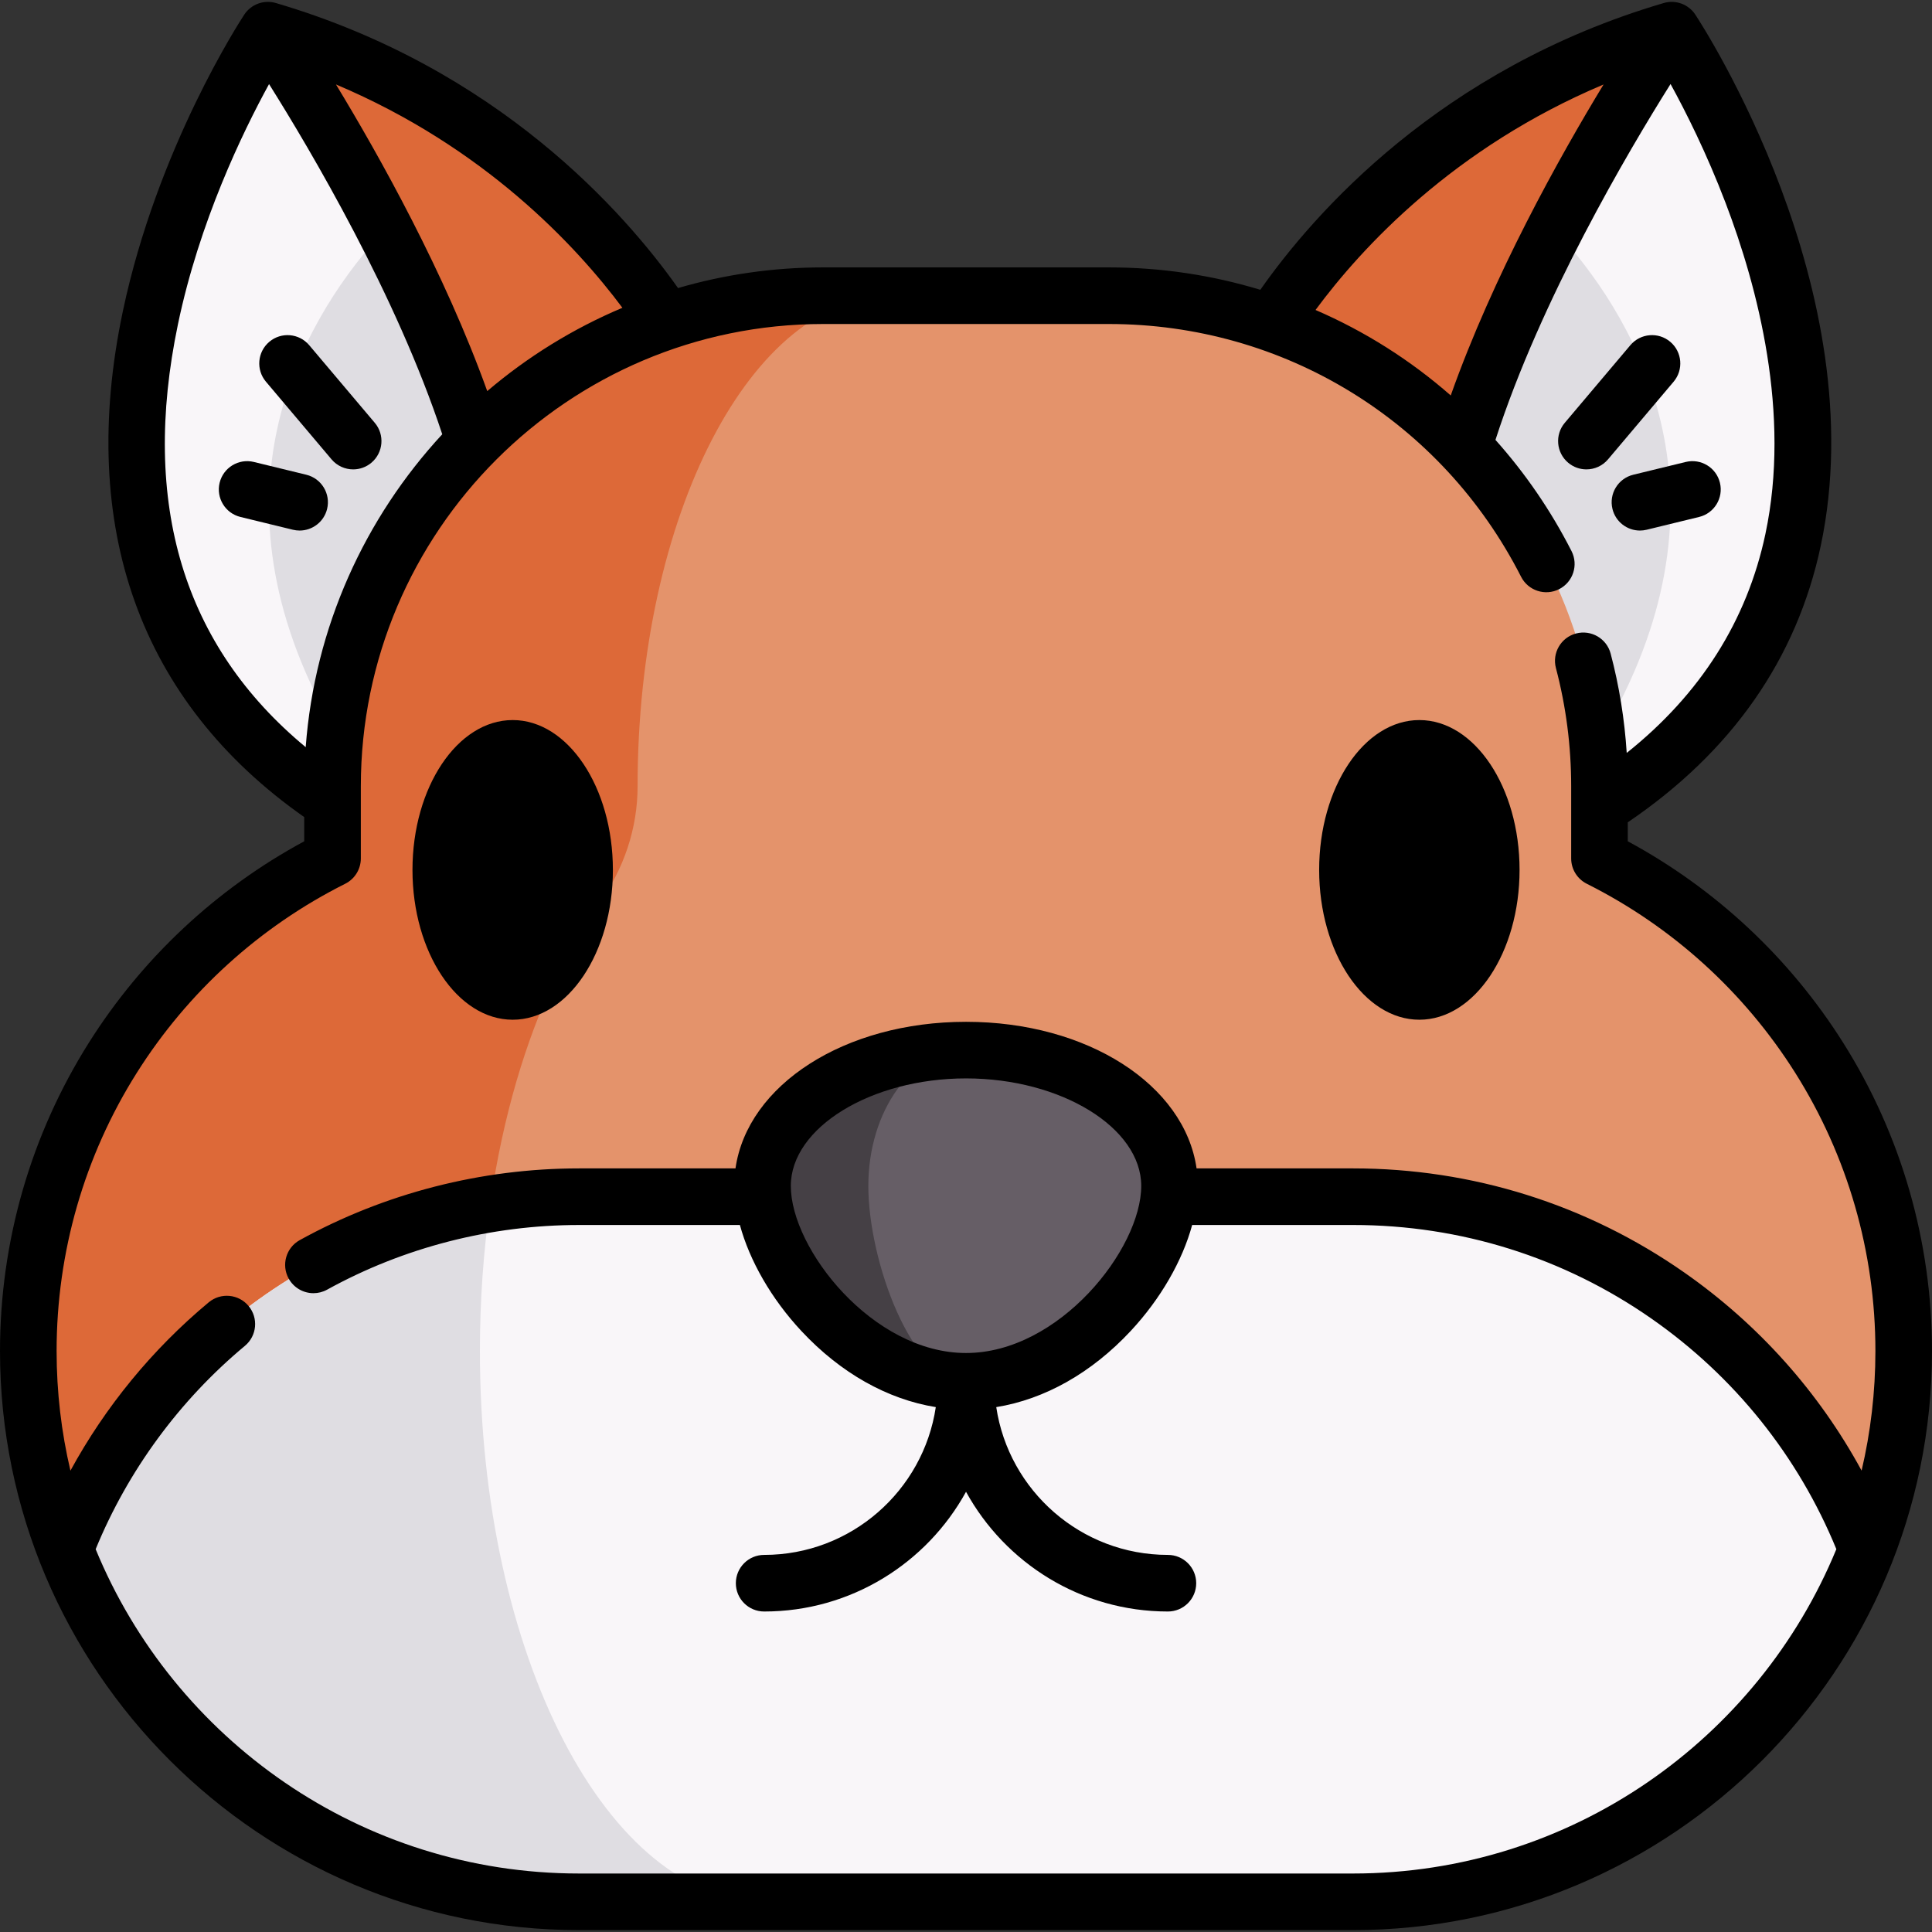 <svg id="Capa_1" enable-background="new 0 0 511.98 511.98" height="512" viewBox="0 0 511.98 511.98" width="512" xmlns="http://www.w3.org/2000/svg"><rect x="0" y="0" width="511.98" height="511.98" fill="#333333" stroke="none"/><g><g><path d="m182.592 95.3s-30.805-63.529-111.601-87.296c0 0-91.896 139.439 23.12 208.352" fill="#dd6938"/><path d="m94.11 216.36 6.6-9.02 33.22-45.45-1.06-4.33c0-29.37-15.44-66.7-30.89-96.72-15.49-30.09-30.99-52.83-30.99-52.83s-91.89 139.44 23.12 208.35z" fill="#f9f6f9"/><path d="m84.9 186.46c5.52 10.8 10.8 17.47 15.81 20.88l33.22-45.45-1.06-4.33c0-29.37-15.44-66.7-30.89-96.72-20.15 21.83-47.55 66.03-17.08 125.62z" fill="#dfdde2"/><path d="m331.393 95.3s30.805-63.529 111.601-87.296c0 0 91.896 139.439-23.12 208.352" fill="#dd6938"/><path d="m419.875 216.36-6.6-9.02-33.22-45.45 1.06-4.33c0-29.37 15.44-66.7 30.89-96.72 15.49-30.09 30.99-52.83 30.99-52.83s91.89 139.44-23.12 208.35z" fill="#f9f6f9"/><path d="m429.085 186.46c-5.52 10.8-10.8 17.47-15.81 20.88l-33.22-45.45 1.06-4.33c0-29.37 15.44-66.7 30.89-96.72 20.15 21.83 47.55 66.03 17.08 125.62z" fill="#dfdde2"/><path d="m504.485 358.03c0 18.52-3.45 36.23-9.74 52.53-21.09 54.65-74.13 93.42-136.21 93.42h-205.08c-62.09 0-115.12-38.77-136.21-93.42-6.29-16.3-9.74-34.01-9.74-52.53 0-57.12 32.81-106.57 80.62-130.54v-19.13c0-71.79 58.2-129.99 129.99-129.99h75.75c71.8 0 130 58.2 130 129.99v19.13c47.8 23.97 80.62 73.42 80.62 130.54z" fill="#e4936b"/><path d="m168.963 208.362c0 11.16-3.657 21.963-10.191 31.009-19.13 26.483-31.592 69.757-31.592 118.649 0 80.617 33.871 145.96 75.654 145.96h-47.878c-80.545 0-147.025-64.614-147.458-145.158-.309-57.454 32.592-107.255 80.626-131.336v-19.124c0-71.792 58.192-129.995 129.996-129.995h18.235c-37.219 0-67.392 58.204-67.392 129.995z" fill="#dd6938"/><path d="m494.745 410.56c-21.09 54.65-74.13 93.42-136.21 93.42h-205.08c-62.09 0-115.12-38.77-136.21-93.42 18.36-47.61 60.96-83.17 112.67-91.55 7.66-1.24 15.53-1.89 23.54-1.89h205.08c62.09 0 115.13 38.78 136.21 93.44z" fill="#f9f6f9"/><path d="m309.926 314.269c0-19.878-24.145-35.992-53.93-35.992s-53.93 16.114-53.93 35.992 24.145 51.778 53.93 51.778 53.93-31.9 53.93-51.778z" fill="#665e66"/><path d="m255.998 366.047c-29.787 0-53.932-31.905-53.932-51.778 0-19.885 24.145-36.001 53.932-36.001-14.302 0-25.889 16.116-25.889 36.001 0 19.873 11.587 51.778 25.889 51.778z" fill="#454045"/><path d="m202.835 503.98h-49.38c-62.09 0-115.12-38.77-136.21-93.42 18.36-47.61 60.96-83.17 112.67-91.55-1.79 12.42-2.74 25.5-2.74 39.01 0 80.62 33.88 145.96 75.66 145.96z" fill="#dfdde2"/></g><g><path d="m87.858 121.727c1.484 1.756 3.602 2.66 5.733 2.66 1.709 0 3.429-.582 4.836-1.771 3.164-2.673 3.563-7.405.89-10.569l-17.384-20.578c-2.675-3.163-7.407-3.562-10.569-.889-3.164 2.673-3.563 7.405-.89 10.569z"/><path d="m86.683 134.869c.98-4.025-1.487-8.082-5.512-9.063l-13.906-3.388c-4.024-.978-8.082 1.487-9.063 5.512-.98 4.025 1.487 8.082 5.512 9.063l13.906 3.388c.597.145 1.193.215 1.781.215 3.378 0 6.447-2.299 7.282-5.727z"/><path d="m426.127 121.726 17.384-20.577c2.673-3.164 2.274-7.896-.89-10.569s-7.896-2.276-10.569.889l-17.384 20.577c-2.673 3.164-2.274 7.896.89 10.569 1.408 1.19 3.126 1.771 4.836 1.771 2.131.001 4.25-.903 5.733-2.66z"/><path d="m427.302 134.869c.835 3.428 3.902 5.727 7.281 5.727.587 0 1.185-.07 1.781-.215l13.906-3.388c4.024-.98 6.492-5.038 5.512-9.063-.98-4.024-5.03-6.493-9.063-5.512l-13.906 3.388c-4.024.981-6.492 5.039-5.511 9.063z"/><path d="m488.444 276.331c-14.146-22.448-33.816-40.827-57.084-53.391v-5.026c27.578-18.698 44.779-43.329 51.139-73.278 14.342-67.54-31.292-137.805-33.242-140.764-1.814-2.754-5.217-3.998-8.379-3.067-59.279 17.441-92.822 55.928-106.893 75.99-12.787-3.873-26.269-5.934-40.115-5.934h-75.75c-13.339 0-26.237 1.917-38.442 5.476-14.055-19.886-47.601-58.185-106.566-75.532-3.167-.93-6.564.314-8.38 3.068-.936 1.421-23.046 35.307-32.174 78.587-12.075 57.261 4.549 103.522 48.063 134.072v6.41c-23.265 12.564-42.933 30.943-57.08 53.39-15.401 24.433-23.541 52.685-23.541 81.699 0 84.613 68.842 153.45 153.46 153.45h205.07c84.612 0 153.45-68.837 153.45-153.45 0-29.016-8.138-57.267-23.536-81.7zm-63.5-253.945c-11.647 19.171-29.226 50.607-40.499 82.413-10.7-9.383-22.787-17.017-35.831-22.657 12.204-16.513 36.582-42.995 76.33-59.756zm-260.005 59.179c-13.092 5.512-25.154 12.998-35.82 22.077-11.291-31.412-28.585-62.323-40.088-81.26 39.368 16.611 63.674 42.798 75.908 59.183zm-117.783 4.367c5.662-27.13 17.111-50.822 24.143-63.648 11.119 17.691 33.732 55.986 45.899 92.797-20.489 22.151-33.802 51.031-36.189 82.913-32.394-26.833-43.787-64.46-33.853-112.062zm311.374 410.549h-205.07c-57.771 0-107.383-35.567-128.11-85.949 8.553-20.824 22.176-39.412 39.559-53.887 3.184-2.651 3.615-7.38.965-10.563-2.651-3.184-7.381-3.614-10.563-.964-14.948 12.447-27.39 27.639-36.646 44.606-2.394-10.182-3.665-20.791-3.665-31.693 0-26.18 7.341-51.666 21.23-73.702 13.52-21.451 32.625-38.787 55.252-50.134 2.536-1.272 4.138-3.867 4.138-6.704v-19.13c0-67.547 54.953-122.5 122.5-122.5h75.75c46.327 0 88.176 25.667 109.217 66.983 1.881 3.692 6.399 5.16 10.087 3.28 3.691-1.879 5.159-6.396 3.28-10.086-5.518-10.834-12.324-20.695-20.158-29.468 12.034-37.255 35.132-76.38 46.399-94.305 4.045 7.363 9.547 18.309 14.573 31.48 8.558 22.427 17.336 55.86 10.559 87.777-4.877 22.969-17.22 42.427-36.748 58-.567-8.913-1.991-17.731-4.256-26.314-1.056-4.004-5.153-6.393-9.166-5.338-4.005 1.057-6.395 5.161-5.338 9.166 2.682 10.164 4.042 20.704 4.042 31.327v19.13c0 2.838 1.602 5.433 4.139 6.705 22.629 11.345 41.735 28.681 55.255 50.133 13.887 22.035 21.227 47.521 21.227 73.703 0 10.894-1.27 21.497-3.66 31.672-11.321-20.812-27.303-38.744-47.006-52.509-25.82-18.04-56.174-27.575-87.779-27.575h-41.447c-3.181-22.123-28.869-38.843-61.094-38.843s-57.914 16.72-61.094 38.844h-41.442c-25.903 0-51.5 6.572-74.023 19.004-3.627 2.001-4.943 6.564-2.942 10.19 1.368 2.477 3.931 3.877 6.573 3.877 1.226 0 2.469-.301 3.617-.936 20.311-11.21 43.4-17.136 66.775-17.136h42.611c2.573 9.465 8.336 19.564 16.307 28.108 10.375 11.12 22.786 18.086 35.607 20.155-3.313 22.133-22.447 39.163-45.488 39.163-4.143 0-7.5 3.358-7.5 7.5s3.357 7.5 7.5 7.5c23.033 0 43.121-12.836 53.499-31.727 10.378 18.891 30.466 31.727 53.499 31.727 4.143 0 7.5-3.358 7.5-7.5s-3.357-7.5-7.5-7.5c-23.041 0-42.176-17.029-45.488-39.163 12.821-2.07 25.232-9.035 35.606-20.155 7.972-8.544 13.736-18.644 16.309-28.109h42.613c28.517 0 55.899 8.6 79.188 24.871 21.962 15.344 38.811 36.408 48.91 61.034-20.722 50.384-70.332 85.955-128.103 85.955zm-102.534-137.934c-24.729 0-46.43-27.597-46.43-44.278 0-15.444 21.262-28.492 46.43-28.492s46.43 13.048 46.43 28.492c0 16.681-21.7 44.278-46.43 44.278z"/><path d="m135.861 270.227c14.642 0 26.554-17.812 26.554-39.706s-11.912-39.706-26.554-39.706c-14.643 0-26.555 17.812-26.555 39.706s11.913 39.706 26.555 39.706z"/><path d="m376.13 270.227c14.642 0 26.554-17.812 26.554-39.706s-11.912-39.706-26.554-39.706c-14.643 0-26.555 17.812-26.555 39.706s11.912 39.706 26.555 39.706z"/></g></g></svg>